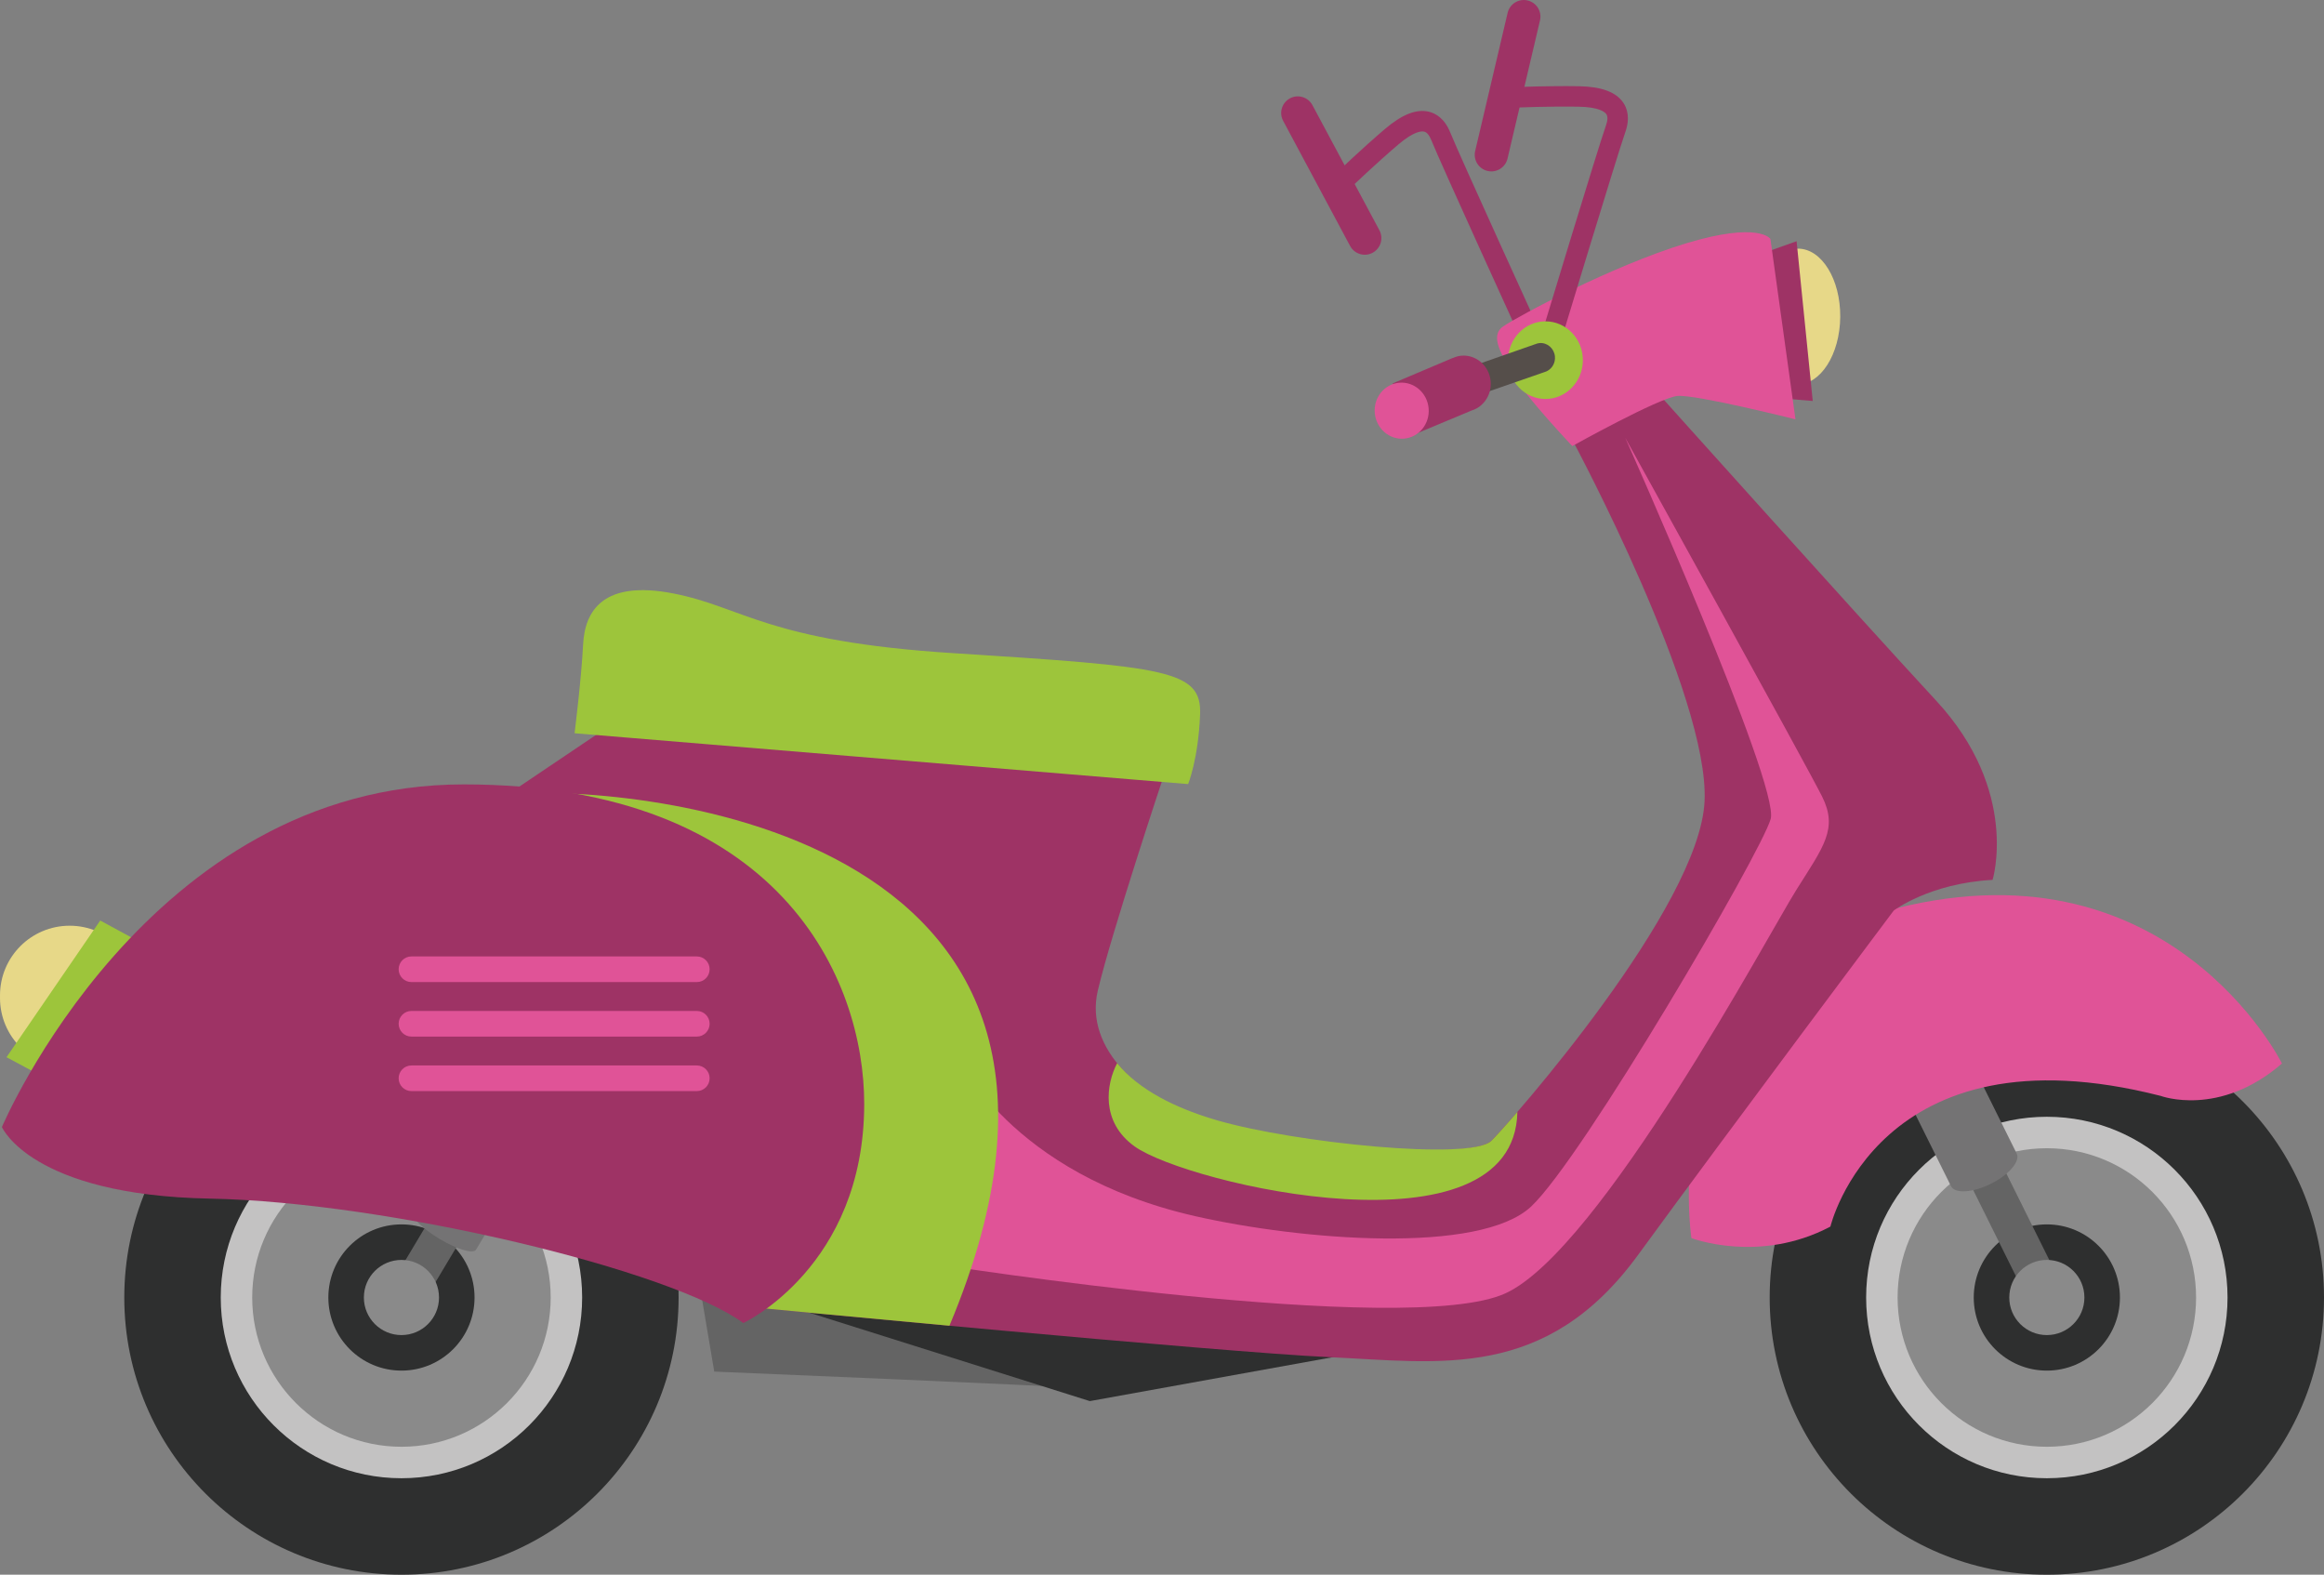 <?xml version="1.0" encoding="UTF-8" standalone="no"?>
<!-- Generator: Adobe Illustrator 17.0.0, SVG Export Plug-In . SVG Version: 6.00 Build 0)  -->

<svg
   xmlns:dc="http://purl.org/dc/elements/1.1/"
   xmlns:cc="http://creativecommons.org/ns#"
   xmlns:rdf="http://www.w3.org/1999/02/22-rdf-syntax-ns#"
   xmlns:svg="http://www.w3.org/2000/svg"
   xmlns="http://www.w3.org/2000/svg"
   xmlns:sodipodi="http://sodipodi.sourceforge.net/DTD/sodipodi-0.dtd"
   xmlns:inkscape="http://www.inkscape.org/namespaces/inkscape"
   version="1.1"
   id="Слой_1"
   x="0px"
   y="0px"
   width="145.74"
   height="98.735"
   viewBox="0 0 145.74 98.735"
   enable-background="new 0 0 1200 150"
   xml:space="preserve"
   sodipodi:docname="1.svg"
   inkscape:version="0.92.4 (5da689c313, 2019-01-14)"><rect x="0" y="0" width="145.74" height="98.735" fill="#808080" stroke="none"/><defs
   id="defs1167" /><sodipodi:namedview
   pagecolor="#ffffff"
   bordercolor="#666666"
   borderopacity="1"
   objecttolerance="10"
   gridtolerance="10"
   guidetolerance="10"
   inkscape:pageopacity="0"
   inkscape:pageshadow="2"
   inkscape:window-width="1920"
   inkscape:window-height="1017"
   id="namedview1165"
   showgrid="false"
   inkscape:zoom="0.94666667"
   inkscape:cx="586.06543"
   inkscape:cy="-75.307712"
   inkscape:window-x="-8"
   inkscape:window-y="-8"
   inkscape:window-maximized="1"
   inkscape:current-layer="Слой_1"
   fit-margin-top="0"
   fit-margin-left="0"
   fit-margin-right="0"
   fit-margin-bottom="0" />


<g
   id="g444"
   transform="translate(-151.881,-25.267)">
	<g
   id="g348">
		<g
   id="g344">
			<path
   d="m 248.351,47.283 c -0.012,0.006 -0.024,0.012 -0.037,0.018 -0.322,0.147 -0.703,0.005 -0.85,-0.317 -0.215,-0.472 -5.282,-11.574 -5.821,-12.921 -0.127,-0.317 -0.279,-0.5 -0.45,-0.542 -0.158,-0.039 -0.63,-0.039 -1.622,0.806 -1.405,1.196 -2.895,2.624 -2.911,2.638 -0.253,0.245 -0.661,0.237 -0.907,-0.019 -0.245,-0.256 -0.236,-0.662 0.019,-0.907 0.015,-0.014 1.532,-1.468 2.966,-2.689 1.076,-0.916 1.979,-1.268 2.762,-1.075 0.409,0.101 0.973,0.411 1.333,1.311 0.528,1.318 5.745,12.749 5.798,12.865 0.141,0.31 0.016,0.673 -0.28,0.832 z"
   id="path342"
   inkscape:connector-curvature="0"
   style="fill:#9e3365" />
		</g>
		<path
   d="m 238.385,39.706 c 0.272,0.507 0.08,1.139 -0.427,1.41 v 0 c -0.507,0.272 -1.139,0.08 -1.411,-0.427 l -4.199,-7.845 c -0.272,-0.507 -0.08,-1.139 0.427,-1.411 v 0 c 0.507,-0.272 1.139,-0.08 1.41,0.427 z"
   id="path346"
   inkscape:connector-curvature="0"
   style="fill:#9e3365" />
	</g>
	<path
   d="m 219.298,112.294 c -0.411,-0.103 -22.626,-1.028 -22.626,-1.028 l -1.44,-8.536 z"
   id="path350"
   inkscape:connector-curvature="0"
   style="fill:#646464" />
	<polygon
   points="197.7,106.02 245.832,108.489 220.224,113.117 "
   id="polygon352"
   style="fill:#2e2f2f" />
	<g
   id="g362">
		<circle
   cx="177.056"
   cy="106.621"
   r="17.381"
   id="circle354"
   style="fill:#2e2f2f" />
		<circle
   cx="177.056"
   cy="106.621"
   r="11.332"
   id="circle356"
   style="fill:#c3c2c2" />
		<circle
   cx="177.056"
   cy="106.621"
   r="9.359"
   id="circle358"
   style="fill:#8a8a8a" />
		<circle
   cx="177.056"
   cy="106.621"
   r="4.584"
   id="circle360"
   style="fill:#2e2f2f" />
	</g>
	<g
   id="g372">
		<circle
   cx="280.24"
   cy="106.621"
   r="17.381"
   id="circle364"
   style="fill:#2e2f2f" />
		<circle
   cx="280.24"
   cy="106.621"
   r="11.332"
   id="circle366"
   style="fill:#c3c2c2" />
		<circle
   cx="280.24"
   cy="106.621"
   r="9.359"
   id="circle368"
   style="fill:#8a8a8a" />
		<circle
   cx="280.24"
   cy="106.621"
   r="4.584"
   id="circle370"
   style="fill:#2e2f2f" />
	</g>
	<g
   id="g378">
		<path
   d="m 177.966,107.71 c -0.3,0.503 -0.991,0.643 -1.542,0.314 v 0 c -0.551,-0.329 -0.754,-1.004 -0.454,-1.506 l 5.819,-9.737 c 0.3,-0.503 0.991,-0.643 1.542,-0.314 v 0 c 0.551,0.329 0.754,1.004 0.454,1.506 z"
   id="path374"
   inkscape:connector-curvature="0"
   style="fill:#646464" />
		<path
   d="m 181.733,103.623 c -0.169,0.282 -1.189,-0.017 -2.279,-0.669 v 0 c -1.09,-0.652 -1.837,-1.408 -1.668,-1.69 l 3.266,-5.465 c 0.169,-0.282 1.189,0.017 2.279,0.669 v 0 c 1.09,0.651 1.837,1.408 1.668,1.69 z"
   id="path376"
   inkscape:connector-curvature="0"
   style="fill:#747374" />
	</g>
	<g
   id="g384">
		<path
   d="m 281.302,106.099 c 0.427,0.861 0.307,1.789 -0.267,2.075 v 0 c -0.575,0.286 -1.387,-0.181 -1.815,-1.041 l -8.277,-16.671 c -0.427,-0.861 -0.307,-1.789 0.268,-2.075 v 0 c 0.575,-0.285 1.387,0.181 1.815,1.041 z"
   id="path380"
   inkscape:connector-curvature="0"
   style="fill:#646464" />
		<path
   d="m 278.35,97.596 c 0.24,0.483 -0.488,1.332 -1.625,1.897 v 0 c -1.137,0.565 -2.254,0.631 -2.494,0.148 l -4.646,-9.357 c -0.24,-0.483 0.488,-1.332 1.625,-1.897 v 0 c 1.137,-0.565 2.254,-0.631 2.494,-0.148 z"
   id="path382"
   inkscape:connector-curvature="0"
   style="fill:#747374" />
	</g>
	<ellipse
   transform="matrix(1,0.009,-0.009,1,0.421,-2.403)"
   cx="264.599"
   cy="45.138"
   rx="2.67"
   ry="4.259"
   id="ellipse386"
   style="fill:#e7d888" />
	<polygon
   points="265.559,50.409 262.627,50.165 261.999,41.298 264.547,40.391 "
   id="polygon388"
   style="fill:#9e3365" />
	<path
   d="m 266.668,102.174 c 0,0 3.015,-12.716 20.713,-8.193 0,0 3.671,1.377 7.604,-2.032 0,0 -7.176,-14.516 -25.039,-9.504 -14.486,4.064 -11.995,20.451 -11.995,20.451 0,0 4.26,1.637 8.717,-0.722 z"
   id="path390"
   inkscape:connector-curvature="0"
   style="fill:#e05397" />
	<path
   d="m 183.926,74.939 c 0,0 8.796,21.314 15.423,32.323 0,0 28.965,2.779 35.912,3.1 6.947,0.321 13.574,1.496 19.346,-6.413 5.772,-7.909 16.032,-21.59 16.032,-21.59 0,0 2.245,-1.71 6.199,-1.924 0,0 1.71,-5.558 -3.527,-11.223 C 268.074,63.547 255.996,50.08 255.996,50.08 l -5.451,2.886 c 0,0 8.55,15.925 8.23,22.552 -0.321,6.627 -12.078,19.987 -13.36,21.269 -1.283,1.283 -12.398,0.321 -17.208,-1.069 -4.81,-1.389 -8.337,-4.703 -7.482,-8.337 0.855,-3.634 4.168,-13.574 4.168,-13.574 L 190.05,70.814 Z"
   id="path392"
   inkscape:connector-curvature="0"
   style="fill:#9e3365" />
	<path
   d="m 226.39,74.43 -38.477,-3.188 c 0,0 0.428,-3.42 0.534,-5.558 0.107,-2.138 1.283,-4.062 5.665,-3.206 4.382,0.855 5.884,3.002 17.529,3.741 13.467,0.855 15.605,1.069 15.498,3.848 -0.107,2.779 -0.749,4.363 -0.749,4.363 z"
   id="path394"
   inkscape:connector-curvature="0"
   style="fill:#9dc53b" />
	<path
   d="m 160.615,87.84 c 0,2.412 -1.955,4.367 -4.367,4.367 v 0 c -2.412,0 -4.367,-1.955 -4.367,-4.367 v -0.163 c 0,-2.412 1.955,-4.367 4.367,-4.367 v 0 c 2.412,0 4.367,1.955 4.367,4.367 z"
   id="path396"
   inkscape:connector-curvature="0"
   style="fill:#e7d888" />
	<polygon
   points="158.166,82.984 161.023,84.535 154.575,92.779 152.289,91.555 "
   id="polygon398"
   style="fill:#9dc53b" />
	<path
   d="m 228.243,95.522 c -2.655,-0.767 -4.952,-1.925 -6.304,-3.594 -0.683,1.293 -1.057,3.678 1.094,5.22 3.31,2.372 23.819,7.152 24.004,-2.162 -0.8,0.926 -1.387,1.568 -1.622,1.802 -1.282,1.282 -12.362,0.124 -17.172,-1.266 z"
   id="path400"
   inkscape:connector-curvature="0"
   style="fill:#9dc53b" />
	<path
   d="m 211.914,91.44 c 0,0 3.234,7.425 14.919,10.081 6.653,1.512 17.843,2.419 21.068,-0.605 3.226,-3.024 14.415,-22.177 15.02,-24.294 0.605,-2.117 -9.118,-23.902 -9.118,-23.902 0,0 11.336,20.475 12.344,22.491 1.008,2.016 0.101,3.125 -1.613,5.847 -1.714,2.722 -12.298,22.581 -18.246,25.302 -6.152,2.816 -35.585,-1.815 -35.585,-1.815 z"
   id="path402"
   inkscape:connector-curvature="0"
   style="fill:#e05397" />
	<path
   d="m 250.48,53.236 c 0,0 5.445,-3.037 6.597,-3.142 1.152,-0.105 7.4,1.466 7.4,1.466 l -1.571,-11.31 c 0,0 -0.698,-1.117 -5.306,0.279 -4.608,1.396 -10.542,4.573 -11.449,5.201 -0.908,0.628 -0.035,1.85 0.663,3.107 0.698,1.258 3.666,4.399 3.666,4.399 z"
   id="path404"
   inkscape:connector-curvature="0"
   style="fill:#e05397" />
	<circle
   cx="280.24"
   cy="106.621"
   r="2.356"
   id="circle406"
   style="fill:#8a8a8a" />
	<circle
   cx="177.056"
   cy="106.621"
   r="2.356"
   id="circle408"
   style="fill:#8a8a8a" />
	<path
   d="m 183.933,75.057 c 1.39,3.33 9.402,22.212 15.416,32.204 0,0 5.387,0.517 12.072,1.13 C 224.853,76.389 189.984,74.49 183.933,75.057 Z"
   id="path410"
   inkscape:connector-curvature="0"
   style="fill:#9dc53b" />
	<path
   d="m 152.001,95.932 c 0,0 1.817,4.275 13.04,4.489 11.223,0.214 28.965,4.489 33.454,7.802 0,0 7.565,-3.52 7.582,-13.719 0.013,-7.802 -5.217,-20.047 -25.111,-20.055 -19.856,-0.008 -28.965,21.483 -28.965,21.483 z"
   id="path412"
   inkscape:connector-curvature="0"
   style="fill:#9e3365" />
	<g
   id="g420">
		<g
   id="g416">
			<path
   d="m 248.887,47.483 c -0.013,-0.003 -0.026,-0.007 -0.04,-0.011 -0.339,-0.103 -0.531,-0.461 -0.428,-0.8 0.15,-0.497 3.689,-12.176 4.175,-13.543 0.114,-0.322 0.121,-0.559 0.021,-0.705 -0.093,-0.133 -0.447,-0.446 -1.75,-0.468 -1.845,-0.031 -3.907,0.055 -3.928,0.055 -0.352,0.016 -0.653,-0.26 -0.668,-0.614 -0.015,-0.354 0.26,-0.653 0.614,-0.668 0.021,-10e-4 2.12,-0.088 4.004,-0.056 1.413,0.024 2.323,0.357 2.783,1.019 0.24,0.347 0.458,0.951 0.134,1.865 -0.475,1.338 -4.119,13.364 -4.155,13.485 -0.101,0.328 -0.435,0.518 -0.762,0.441 z"
   id="path414"
   inkscape:connector-curvature="0"
   style="fill:#9e3365" />
		</g>
		<path
   d="m 246.419,35.21 c -0.132,0.56 -0.693,0.908 -1.253,0.776 v 0 c -0.56,-0.132 -0.908,-0.693 -0.776,-1.253 l 2.036,-8.662 c 0.132,-0.56 0.693,-0.908 1.253,-0.776 v 0 c 0.56,0.132 0.908,0.693 0.776,1.253 z"
   id="path418"
   inkscape:connector-curvature="0"
   style="fill:#9e3365" />
	</g>
	<g
   id="g436">
		<ellipse
   cx="248.798"
   cy="47.849"
   rx="2.345"
   ry="2.434"
   id="ellipse422"
   style="fill:#9dc53b" />
		<g
   id="g428">
			<path
   d="m 249.392,47.622 c -0.045,-0.51 -0.48,-0.887 -0.971,-0.844 -0.099,0.009 -0.191,0.038 -0.277,0.077 l -0.001,-0.003 -5.245,1.835 0.693,1.694 5.167,-1.791 c 0.058,-0.017 0.112,-0.04 0.164,-0.069 l 0.002,-10e-4 v 0 c 0.307,-0.168 0.502,-0.516 0.468,-0.898 z"
   id="path424"
   inkscape:connector-curvature="0"
   style="fill:#554e4a" />
			
				<ellipse
   transform="matrix(0.996,-0.088,0.088,0.996,-3.428,21.7)"
   stroke-miterlimit="10"
   cx="243.214"
   cy="49.539"
   rx="0.893"
   ry="0.926"
   id="ellipse426"
   style="fill:#ffffff;stroke:#1e1e1c;stroke-miterlimit:10" />
		</g>
		<g
   id="g434">
			<path
   d="m 245.361,49.172 c -0.086,-0.968 -0.911,-1.685 -1.844,-1.602 -0.188,0.017 -0.362,0.072 -0.526,0.146 l -0.003,-0.006 -3.767,1.595 1.316,3.216 3.619,-1.511 c 0.109,-0.033 0.214,-0.077 0.312,-0.13 l 0.003,-0.001 v 0 c 0.584,-0.321 0.955,-0.981 0.89,-1.707 z"
   id="path430"
   inkscape:connector-curvature="0"
   style="fill:#9e3365" />
			
				<ellipse
   transform="matrix(0.996,-0.088,0.088,0.996,-3.563,21.404)"
   cx="239.824"
   cy="50.921"
   rx="1.695"
   ry="1.759"
   id="ellipse432"
   style="fill:#e05397" />
		</g>
	</g>
	<path
   d="m 176.88,86.04 c 0,0.444 0.36,0.804 0.804,0.804 h 17.894 c 0.444,0 0.804,-0.36 0.804,-0.804 v 0 c 0,-0.444 -0.36,-0.804 -0.804,-0.804 h -17.894 c -0.444,-0.001 -0.804,0.36 -0.804,0.804 z"
   id="path438"
   inkscape:connector-curvature="0"
   style="fill:#e05397" />
	<path
   d="m 176.88,89.458 c 0,0.444 0.36,0.804 0.804,0.804 h 17.894 c 0.444,0 0.804,-0.36 0.804,-0.804 v 0 c 0,-0.444 -0.36,-0.804 -0.804,-0.804 h -17.894 c -0.444,-10e-4 -0.804,0.359 -0.804,0.804 z"
   id="path440"
   inkscape:connector-curvature="0"
   style="fill:#e05397" />
	<path
   d="m 176.88,92.876 c 0,0.444 0.36,0.804 0.804,0.804 h 17.894 c 0.444,0 0.804,-0.36 0.804,-0.804 v 0 c 0,-0.444 -0.36,-0.804 -0.804,-0.804 h -17.894 c -0.444,-0.001 -0.804,0.359 -0.804,0.804 z"
   id="path442"
   inkscape:connector-curvature="0"
   style="fill:#e05397" />
</g>





<g
   id="g1152"
   transform="translate(-151.881,-25.267)">
</g>
<g
   id="g1154"
   transform="translate(-151.881,-25.267)">
</g>
<g
   id="g1156"
   transform="translate(-151.881,-25.267)">
</g>
<g
   id="g1158"
   transform="translate(-151.881,-25.267)">
</g>
<g
   id="g1160"
   transform="translate(-151.881,-25.267)">
</g>
<g
   id="g1162"
   transform="translate(-151.881,-25.267)">
</g>
</svg>